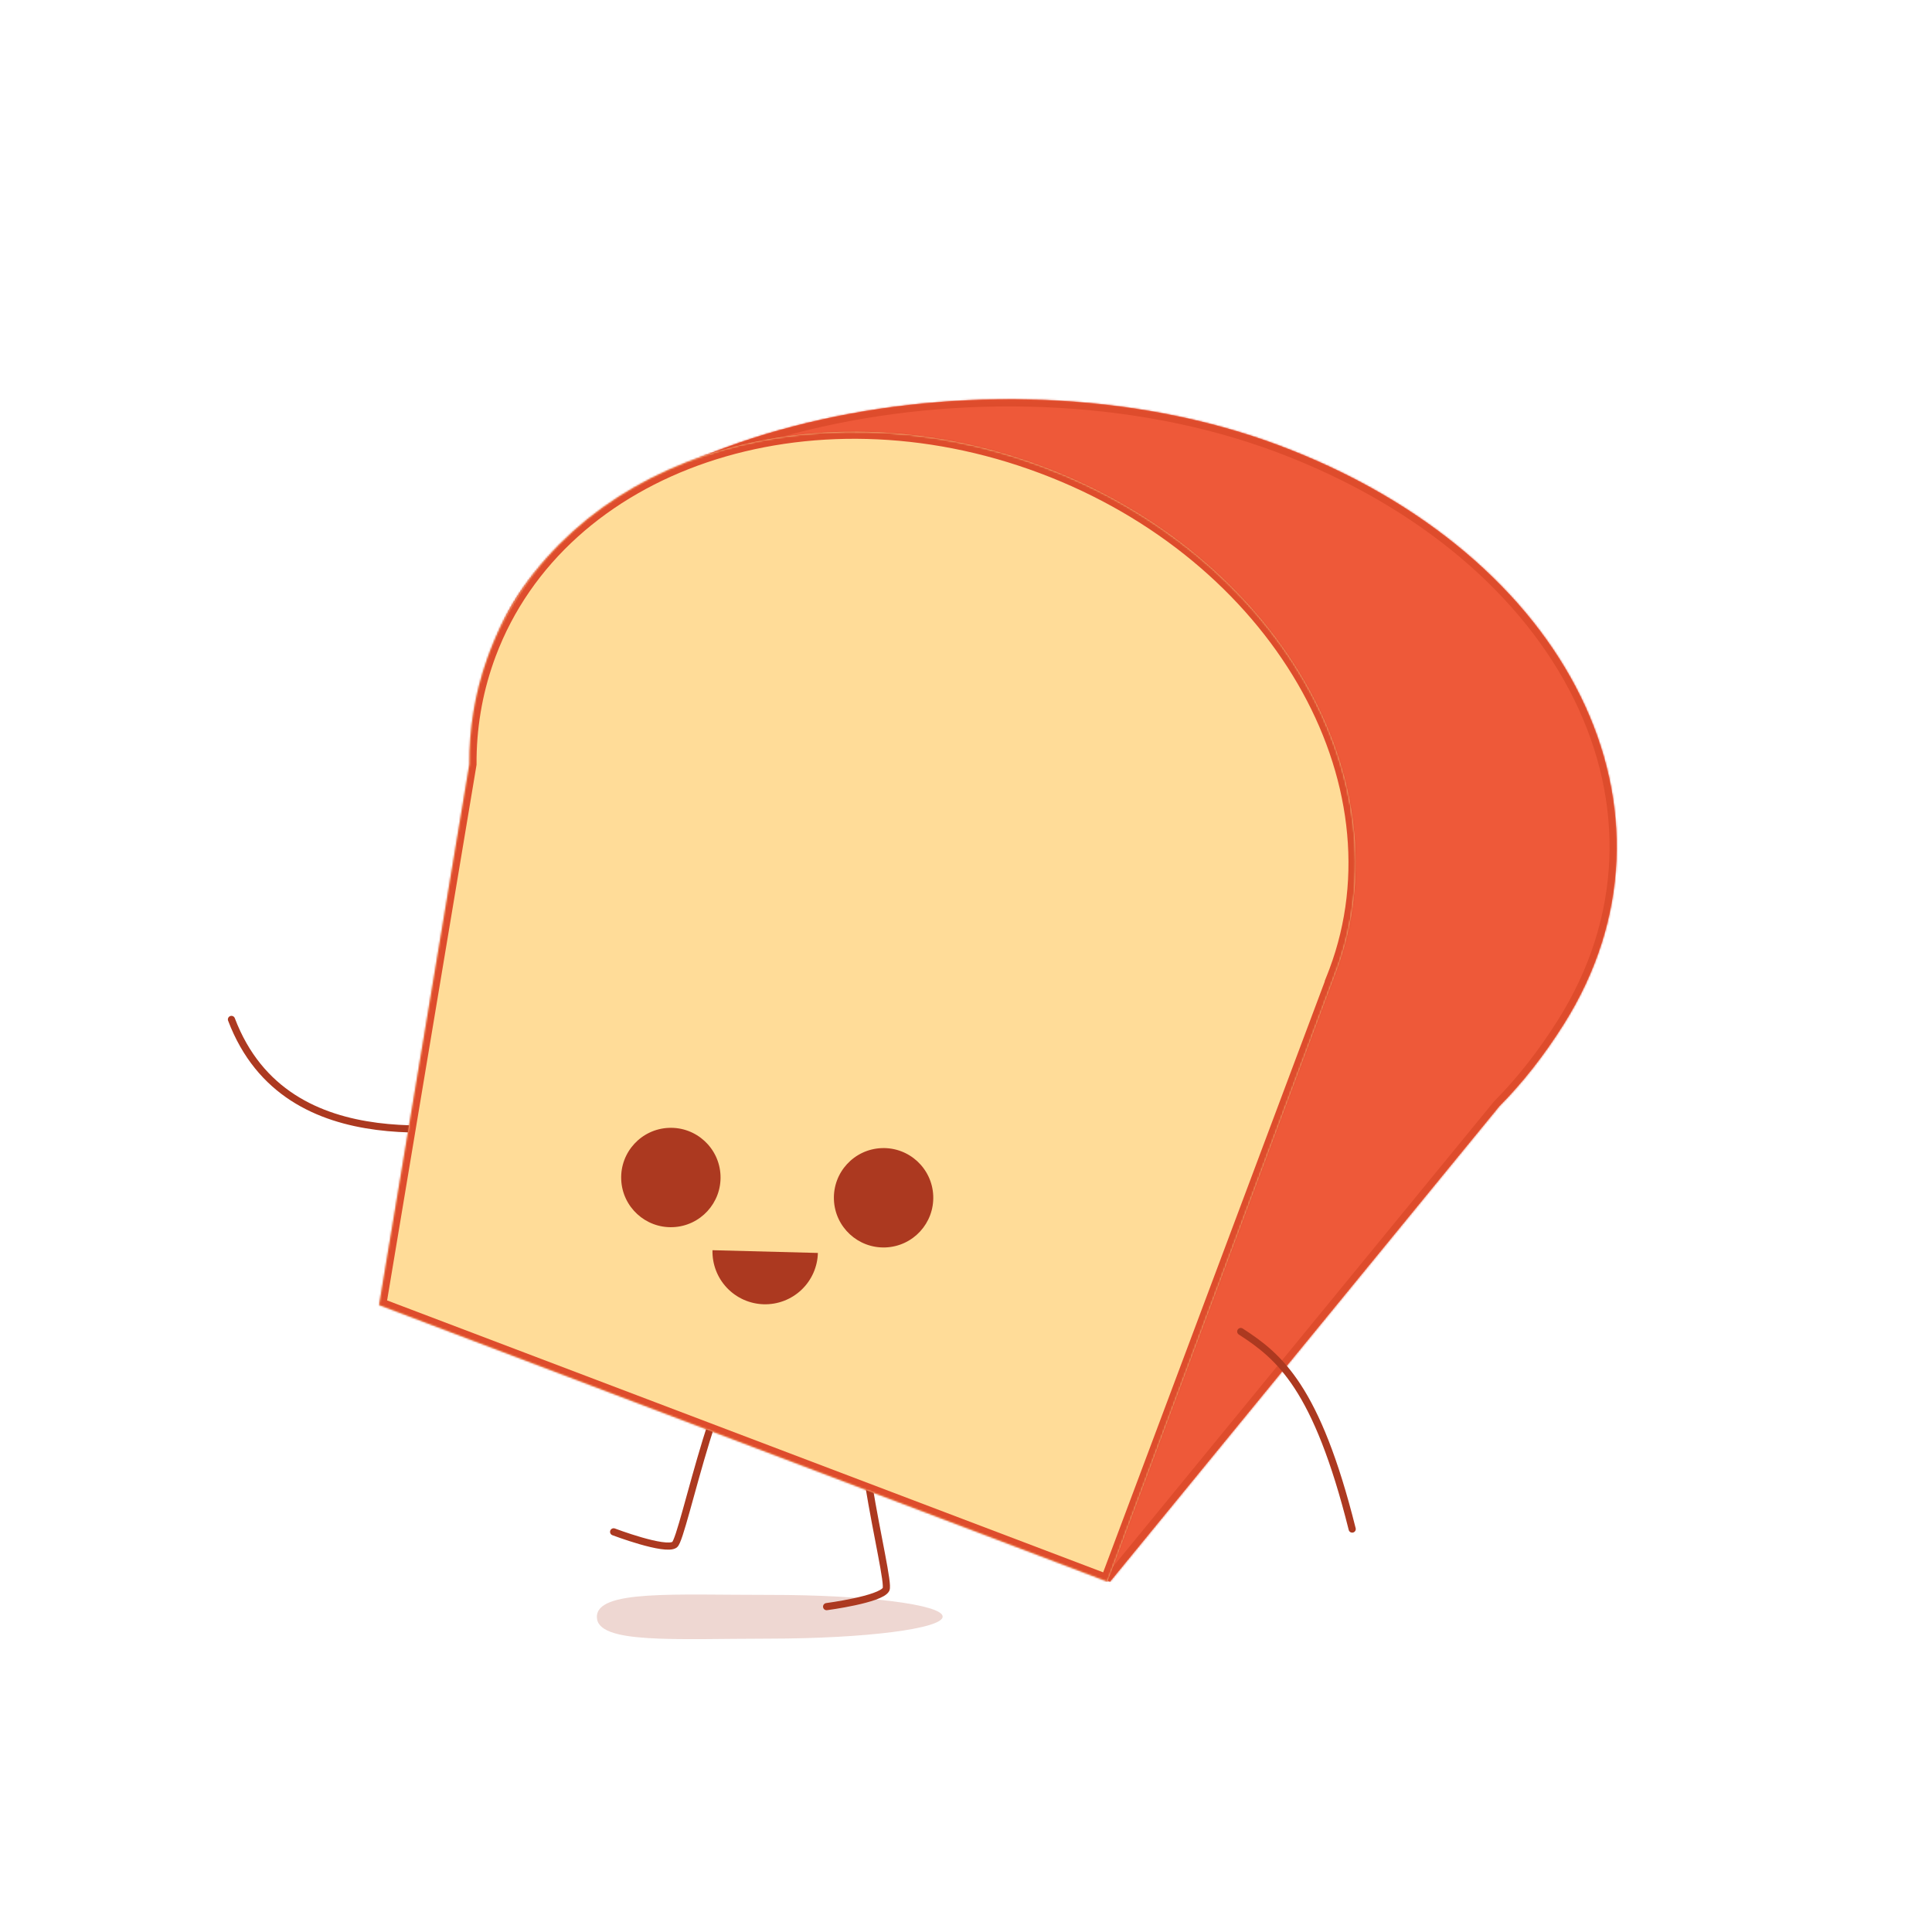<svg width="1080" height="1080" viewBox="0 0 1080 1080" fill="none" xmlns="http://www.w3.org/2000/svg">
<path d="M427.005 741.576C402.588 752.161 382.277 859.696 377.106 863.483C371.935 867.269 343.029 856.309 343.029 856.309" stroke="#AC3920" stroke-width="4" stroke-linecap="round"/>
<path d="M486.419 760.282C469.449 780.746 498.222 882.794 495.299 888.458C492.376 894.122 462.081 898.118 462.081 898.118" stroke="#AC3920" stroke-width="4" stroke-linecap="round"/>
<path d="M129.383 569.863C160.532 651.982 262.266 627.823 287.96 627.823" stroke="#AC3920" stroke-width="4" stroke-linecap="round"/>
<mask id="path-4-inside-1_686_5055" fill="white">
<path fill-rule="evenodd" clip-rule="evenodd" d="M838.134 618.403C851.166 605.244 863.188 589.962 874.189 572.494C948.403 454.657 878.369 310.244 714.849 248.922C551.33 187.6 320.874 240.683 277.096 357.421C270.156 375.926 267.305 394.309 268.071 412.387L267.517 412.225L219.901 723.159L620.502 884.172L838.134 618.403Z"/>
</mask>
<path fill-rule="evenodd" clip-rule="evenodd" d="M838.134 618.403C851.166 605.244 863.188 589.962 874.189 572.494C948.403 454.657 878.369 310.244 714.849 248.922C551.33 187.6 320.874 240.683 277.096 357.421C270.156 375.926 267.305 394.309 268.071 412.387L267.517 412.225L219.901 723.159L620.502 884.172L838.134 618.403Z" fill="#EE5939"/>
<path d="M874.189 572.494L870.805 570.363L874.189 572.494ZM838.134 618.403L835.292 615.588L835.159 615.723L835.039 615.869L838.134 618.403ZM268.071 412.387L266.951 416.227L272.304 417.788L272.068 412.217L268.071 412.387ZM267.517 412.225L268.637 408.385L264.254 407.106L263.563 411.619L267.517 412.225ZM219.901 723.159L215.947 722.553L215.467 725.687L218.41 726.87L219.901 723.159ZM620.502 884.172L619.011 887.884L621.736 888.979L623.597 886.707L620.502 884.172ZM870.805 570.363C859.943 587.608 848.099 602.656 835.292 615.588L840.976 621.218C854.233 607.831 866.433 592.316 877.574 574.626L870.805 570.363ZM713.445 252.667C794.447 283.044 851.94 333.867 880.077 391.275C908.168 448.588 907.137 512.673 870.805 570.363L877.574 574.626C915.455 514.478 916.514 447.438 887.261 387.754C858.055 328.166 798.772 276.122 716.254 245.176L713.445 252.667ZM280.841 358.826C302.021 302.348 368.907 260.382 452.01 240.287C534.873 220.249 632.538 222.326 713.445 252.667L716.254 245.176C633.641 214.195 534.319 212.153 450.129 232.511C366.179 252.811 295.949 295.757 273.35 356.017L280.841 358.826ZM272.068 412.217C271.324 394.688 274.085 376.84 280.841 358.826L273.35 356.017C266.227 375.012 263.285 393.929 264.075 412.556L272.068 412.217ZM266.397 416.065L266.951 416.227L269.191 408.547L268.637 408.385L266.397 416.065ZM223.855 723.764L271.471 412.83L263.563 411.619L215.947 722.553L223.855 723.764ZM621.994 880.461L221.393 719.447L218.41 726.87L619.011 887.884L621.994 880.461ZM835.039 615.869L617.408 881.638L623.597 886.707L841.228 620.937L835.039 615.869Z" fill="#DE4C2C" mask="url(#path-4-inside-1_686_5055)"/>
<mask id="path-6-inside-2_686_5055" fill="white">
<path fill-rule="evenodd" clip-rule="evenodd" d="M745.713 546.164C746.116 545.149 746.51 544.129 746.895 543.103C786.98 436.212 713.465 309.804 582.694 260.763C451.922 211.722 313.416 258.619 273.33 365.51C272.945 366.536 272.571 367.563 272.207 368.593L272.178 368.582L272.148 368.761C265.429 387.832 262.283 407.489 262.393 427.187L211.913 729.517L619.013 884.107L745.743 546.175L745.713 546.164Z"/>
</mask>
<path fill-rule="evenodd" clip-rule="evenodd" d="M745.713 546.164C746.116 545.149 746.51 544.129 746.895 543.103C786.98 436.212 713.465 309.804 582.694 260.763C451.922 211.722 313.416 258.619 273.33 365.51C272.945 366.536 272.571 367.563 272.207 368.593L272.178 368.582L272.148 368.761C265.429 387.832 262.283 407.489 262.393 427.187L211.913 729.517L619.013 884.107L745.743 546.175L745.713 546.164Z" fill="#FFDC98"/>
<path d="M745.713 546.164L741.995 544.689L740.492 548.478L744.309 549.91L745.713 546.164ZM272.207 368.593L270.803 372.338L274.62 373.77L275.978 369.926L272.207 368.593ZM272.178 368.582L273.582 364.837L269.033 363.13L268.232 367.923L272.178 368.582ZM272.148 368.761L275.921 370.09L276.036 369.762L276.093 369.419L272.148 368.761ZM262.393 427.187L266.338 427.846L266.394 427.508L266.392 427.165L262.393 427.187ZM211.913 729.517L207.968 728.859L207.428 732.093L210.493 733.257L211.913 729.517ZM619.013 884.107L617.593 887.847L621.348 889.273L622.759 885.512L619.013 884.107ZM745.743 546.175L749.488 547.58L750.892 543.834L747.147 542.43L745.743 546.175ZM743.15 541.698C742.774 542.7 742.389 543.697 741.995 544.689L749.431 547.64C749.843 546.601 750.246 545.557 750.64 544.507L743.15 541.698ZM581.289 264.508C710.733 313.052 782.208 437.547 743.15 541.698L750.64 544.507C791.753 434.877 716.197 306.557 584.098 257.018L581.289 264.508ZM277.075 366.914C316.134 262.762 451.845 215.965 581.289 264.508L584.098 257.018C452 207.479 310.697 254.475 269.585 364.105L277.075 366.914ZM275.978 369.926C276.334 368.92 276.699 367.916 277.075 366.914L269.585 364.105C269.191 365.155 268.808 366.207 268.436 367.26L275.978 369.926ZM270.773 372.327L270.803 372.338L273.612 364.848L273.582 364.837L270.773 372.327ZM276.093 369.419L276.123 369.241L268.232 367.923L268.202 368.102L276.093 369.419ZM266.392 427.165C266.286 407.911 269.36 388.713 275.921 370.09L268.375 367.432C261.499 386.951 258.281 407.066 258.393 427.209L266.392 427.165ZM215.858 730.176L266.338 427.846L258.447 426.528L207.968 728.859L215.858 730.176ZM620.433 880.368L213.333 725.778L210.493 733.257L617.593 887.847L620.433 880.368ZM741.997 544.771L615.268 882.703L622.759 885.512L749.488 547.58L741.997 544.771ZM744.309 549.91L744.338 549.92L747.147 542.43L747.118 542.419L744.309 549.91Z" fill="#DE4C2C" mask="url(#path-6-inside-2_686_5055)"/>
<circle cx="375.016" cy="658.236" r="27.779" transform="rotate(-2.357 375.016 658.236)" fill="#AC3920"/>
<circle cx="493.926" cy="669.563" r="27.779" transform="rotate(-2.357 493.926 669.563)" fill="#AC3920"/>
<path d="M398.285 698.872C398.185 702.74 398.847 706.591 400.235 710.203C401.622 713.816 403.708 717.12 406.372 719.926C409.036 722.733 412.227 724.987 415.763 726.561C419.299 728.134 423.11 728.995 426.978 729.096C430.847 729.196 434.697 728.534 438.31 727.146C441.922 725.759 445.226 723.673 448.033 721.009C450.839 718.345 453.093 715.154 454.667 711.618C456.24 708.082 457.102 704.272 457.202 700.403L427.744 699.637L398.285 698.872Z" fill="#AC3920"/>
<path d="M755.881 854.755C736.06 775.468 715.157 758.277 693.584 744.32" stroke="#AC3920" stroke-width="4" stroke-linecap="round"/>
<path opacity="0.2" d="M526.955 903.697C526.961 910.447 483.695 915.957 430.317 916.005C376.939 916.053 333.67 919.147 333.657 903.87C333.643 888.593 376.917 891.61 430.295 891.562C483.673 891.514 526.949 896.947 526.955 903.697Z" fill="#AC3920"/>
</svg>
